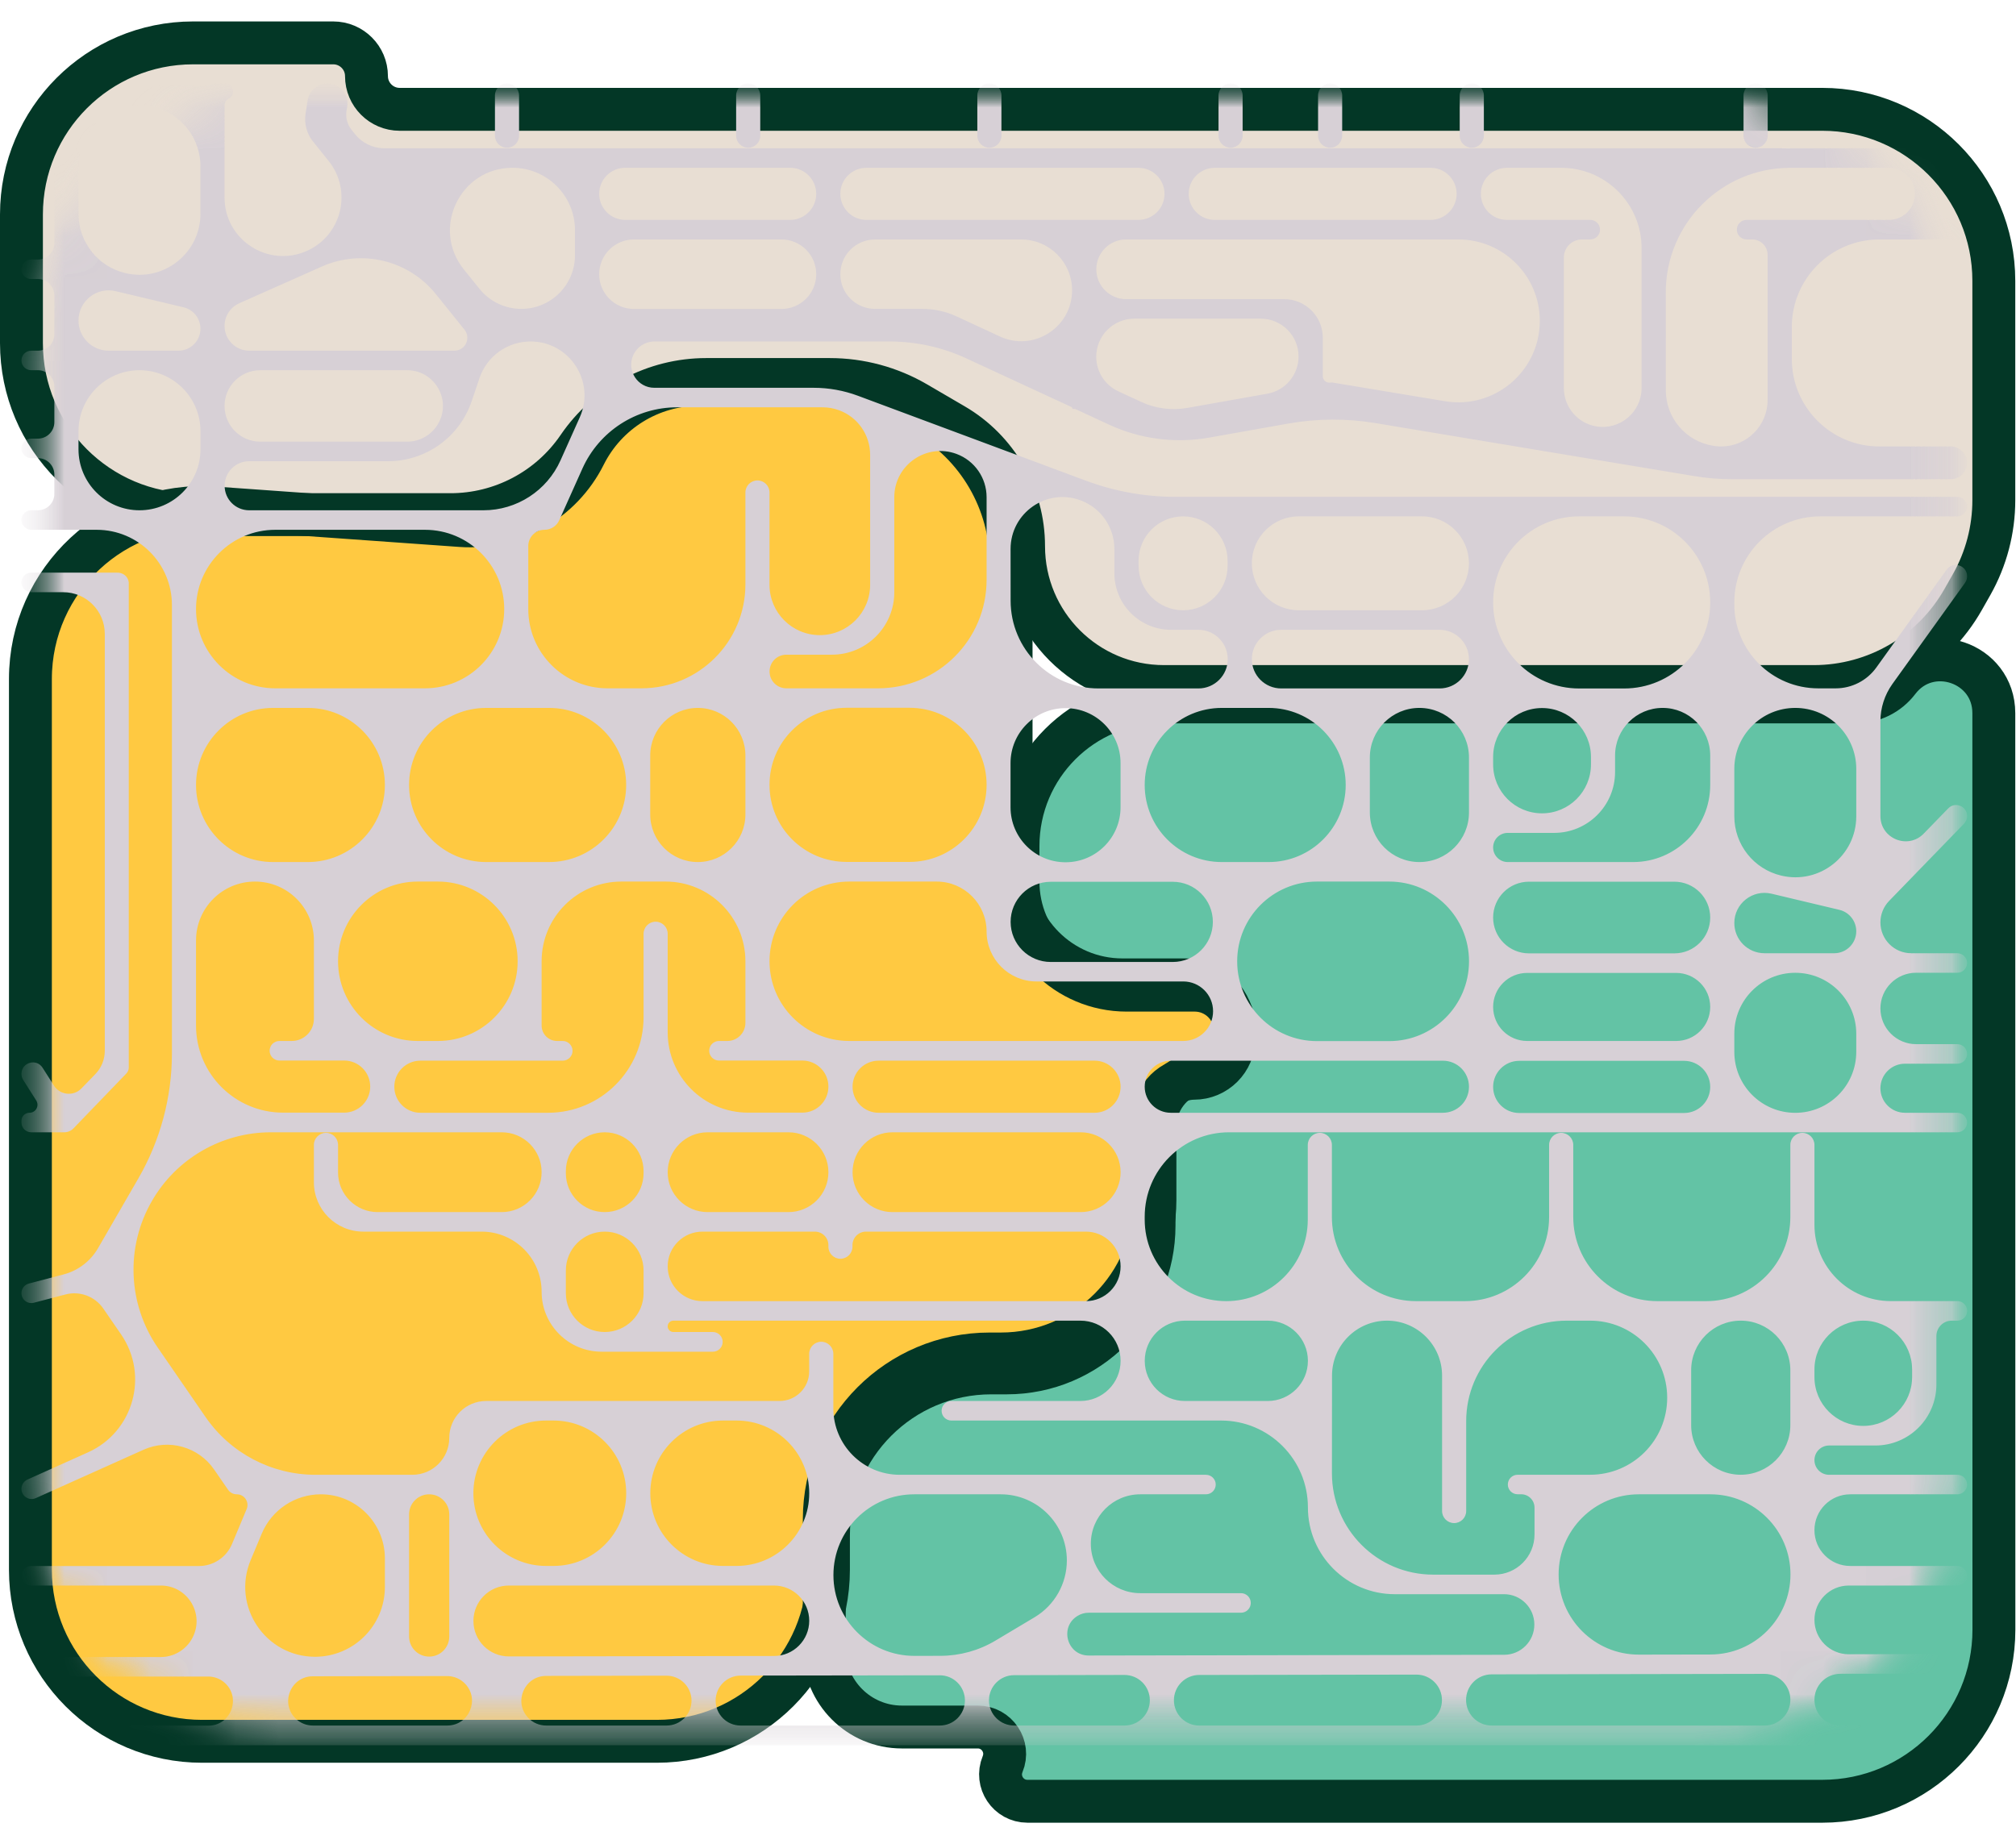 <svg width="47" height="43" viewBox="0 0 47 43" fill="none" xmlns="http://www.w3.org/2000/svg">
<path d="M46.483 16.628C46.483 15.441 44.975 14.932 44.256 15.877C44.022 16.185 43.657 16.366 43.269 16.366H27.094C25.238 16.366 23.733 17.871 23.733 19.727V20.555C23.733 21.953 24.867 23.087 26.266 23.087H27.854C28.375 23.087 28.799 23.511 28.799 24.032C28.799 24.451 28.523 24.82 28.121 24.939L27.862 25.015C27.307 25.179 26.926 25.689 26.926 26.268V27.977C26.926 29.961 25.317 31.57 23.333 31.57H23.071C20.943 31.57 19.217 33.295 19.217 35.424V38.459C19.217 39.458 20.027 40.268 21.026 40.268H22.795C23.241 40.268 23.545 40.721 23.374 41.134C23.204 41.546 23.507 41.999 23.953 41.999H42.485C44.694 41.999 46.485 40.209 46.485 37.999L46.483 16.628Z" fill="#63C3A5"/>
<path d="M23.572 16.008V20.25C23.572 21.684 24.735 22.847 26.169 22.847H27.62C28.254 22.847 28.767 23.361 28.767 23.994V24.21C28.767 24.724 28.35 25.141 27.836 25.141C27.322 25.141 26.905 25.558 26.905 26.072V28.576C26.905 30.473 25.368 32.011 23.471 32.011H23.11C21.014 32.011 19.314 33.71 19.314 35.806V36.601C19.314 38.81 17.523 40.601 15.314 40.601H4.709C2.5 40.601 0.709 38.81 0.709 36.601V15.834C0.709 13.513 2.678 11.679 4.993 11.844L10.745 12.254C11.949 12.34 13.087 11.691 13.628 10.611C14.134 9.6 15.168 8.961 16.299 8.961H19.264C19.956 8.961 20.637 9.141 21.238 9.482L21.546 9.657C22.798 10.367 23.572 11.696 23.572 13.136V16.008Z" fill="#FFC941"/>
<path d="M4.5 1C2.291 1 0.5 2.791 0.5 5V8C0.5 10.209 2.291 12 4.5 12H10.502C11.695 12 12.811 11.41 13.483 10.424C14.155 9.439 15.27 8.849 16.463 8.849H19.346C20.054 8.849 20.749 9.037 21.36 9.393L22.237 9.905C23.244 10.491 23.863 11.569 23.863 12.733C23.863 14.542 25.328 16.008 27.137 16.008H42.287C43.73 16.008 45.06 15.231 45.77 13.975L45.966 13.629C46.305 13.029 46.483 12.351 46.483 11.661V6.549C46.483 4.34 44.692 2.549 42.483 2.549H9.318C8.891 2.549 8.544 2.202 8.544 1.775C8.544 1.347 8.197 1 7.769 1H4.5Z" fill="#E8DED3"/>
<path d="M46.483 16.628C46.483 15.441 44.975 14.932 44.256 15.877V15.877C44.022 16.185 43.657 16.366 43.269 16.366H27.094C25.238 16.366 23.733 17.871 23.733 19.727V20.555C23.733 21.953 24.867 23.087 26.266 23.087H27.854C28.375 23.087 28.799 23.511 28.799 24.032V24.032C28.799 24.451 28.523 24.82 28.121 24.939L27.862 25.015C27.307 25.179 26.926 25.689 26.926 26.268V27.977C26.926 29.961 25.317 31.57 23.333 31.57H23.071C20.943 31.57 19.217 33.295 19.217 35.424V38.459C19.217 39.458 20.027 40.268 21.026 40.268H22.795C23.241 40.268 23.545 40.721 23.374 41.134V41.134C23.204 41.546 23.507 41.999 23.953 41.999H42.485C44.694 41.999 46.485 40.209 46.485 37.999L46.483 16.628Z" stroke="#033726"/>
<path d="M23.572 16.008V20.25C23.572 21.684 24.735 22.847 26.169 22.847H27.62C28.254 22.847 28.767 23.361 28.767 23.994V24.21C28.767 24.724 28.35 25.141 27.836 25.141V25.141C27.322 25.141 26.905 25.558 26.905 26.072V28.576C26.905 30.473 25.368 32.011 23.471 32.011H23.11C21.014 32.011 19.314 33.71 19.314 35.806V36.601C19.314 38.81 17.523 40.601 15.314 40.601H4.709C2.5 40.601 0.709 38.81 0.709 36.601V15.834C0.709 13.513 2.678 11.679 4.993 11.844L10.745 12.254C11.949 12.34 13.087 11.691 13.628 10.611V10.611C14.134 9.6 15.168 8.961 16.299 8.961H19.264C19.956 8.961 20.637 9.141 21.238 9.482L21.546 9.657C22.798 10.367 23.572 11.696 23.572 13.136V16.008Z" stroke="#033726"/>
<path d="M4.5 1C2.291 1 0.5 2.791 0.5 5V8C0.5 10.209 2.291 12 4.5 12H10.502C11.695 12 12.811 11.41 13.483 10.424V10.424C14.155 9.439 15.27 8.849 16.463 8.849H19.346C20.054 8.849 20.749 9.037 21.36 9.393L22.237 9.905C23.244 10.491 23.863 11.569 23.863 12.733V12.733C23.863 14.542 25.328 16.008 27.137 16.008H42.287C43.73 16.008 45.06 15.231 45.77 13.975L45.966 13.629C46.305 13.029 46.483 12.351 46.483 11.661V6.549C46.483 4.34 44.692 2.549 42.483 2.549H9.318C8.891 2.549 8.544 2.202 8.544 1.775V1.775C8.544 1.347 8.197 1 7.769 1H4.5Z" stroke="#033726"/>
<mask id="mask0_32_7283" style="mask-type:luminance" maskUnits="userSpaceOnUse" x="0" y="1" width="46" height="40">
<path d="M39.86 1.945H6.5C3.186 1.945 0.5 4.632 0.5 7.945V34.691C0.5 38.004 3.186 40.691 6.5 40.691H39.86C43.174 40.691 45.86 38.004 45.86 34.691V7.945C45.86 4.632 43.174 1.945 39.86 1.945Z" fill="white"/>
</mask>
<g mask="url(#mask0_32_7283)">
<mask id="mask1_32_7283" style="mask-type:luminance" maskUnits="userSpaceOnUse" x="0" y="1" width="46" height="40">
<path d="M39.86 1.945H6.5C3.186 1.945 0.5 4.632 0.5 7.945V34.691C0.5 38.004 3.186 40.691 6.5 40.691H39.86C43.174 40.691 45.86 38.004 45.86 34.691V7.945C45.86 4.632 43.174 1.945 39.86 1.945Z" fill="white"/>
</mask>
<g mask="url(#mask1_32_7283)">
<g style="mix-blend-mode:multiply">
<mask id="mask2_32_7283" style="mask-type:luminance" maskUnits="userSpaceOnUse" x="0" y="1" width="46" height="40">
<path d="M39.86 1.945H6.5C3.186 1.945 0.5 4.632 0.5 7.945V34.691C0.5 38.004 3.186 40.691 6.5 40.691H39.86C43.174 40.691 45.86 38.004 45.86 34.691V7.945C45.86 4.632 43.174 1.945 39.86 1.945Z" fill="white"/>
</mask>
<g mask="url(#mask2_32_7283)">
<path d="M31.291 3.163V2.227C31.291 2.071 31.165 1.945 31.01 1.945C30.855 1.945 30.729 2.071 30.729 2.227V3.163C30.729 3.319 30.855 3.445 31.01 3.445C31.165 3.445 31.291 3.319 31.291 3.163Z" fill="#D7D0D6"/>
<path d="M1.709 26.314L2.942 25.034C2.98 24.996 3.001 24.946 3.002 24.894V13.58C2.996 13.514 2.963 13.454 2.91 13.411C2.857 13.369 2.789 13.348 2.72 13.352H0.728C0.602 13.352 0.5 13.454 0.5 13.58C0.5 13.706 0.602 13.808 0.728 13.808H1.472C2.008 13.808 2.443 14.243 2.443 14.779V24.501C2.443 24.703 2.365 24.897 2.224 25.043L1.899 25.378C1.715 25.569 1.4 25.537 1.258 25.313L0.992 24.896C0.849 24.67 0.5 24.772 0.5 25.039C0.5 25.09 0.514 25.14 0.542 25.182L0.844 25.659C0.923 25.783 0.834 25.946 0.687 25.946C0.584 25.946 0.5 26.029 0.5 26.132V26.174C0.5 26.299 0.602 26.401 0.728 26.401H1.487C1.529 26.402 1.57 26.395 1.608 26.38C1.646 26.365 1.68 26.342 1.709 26.314" fill="#D7D0D6"/>
<path d="M17.724 3.164V2.226C17.724 2.071 17.598 1.945 17.443 1.945C17.288 1.945 17.162 2.071 17.162 2.226V3.164C17.162 3.319 17.288 3.445 17.443 3.445C17.598 3.445 17.724 3.319 17.724 3.164Z" fill="#D7D0D6"/>
<path d="M12.101 3.164V2.226C12.101 2.071 11.975 1.945 11.82 1.945C11.665 1.945 11.539 2.071 11.539 2.226V3.164C11.539 3.319 11.665 3.445 11.82 3.445C11.975 3.445 12.101 3.319 12.101 3.164Z" fill="#D7D0D6"/>
<path d="M23.347 3.164V2.226C23.347 2.071 23.221 1.945 23.066 1.945C22.911 1.945 22.785 2.071 22.785 2.226V3.164C22.785 3.319 22.911 3.445 23.066 3.445C23.221 3.445 23.347 3.319 23.347 3.164Z" fill="#D7D0D6"/>
<path d="M41.211 3.164V2.226C41.211 2.071 41.085 1.945 40.929 1.945C40.774 1.945 40.648 2.071 40.648 2.226V3.164C40.648 3.319 40.774 3.445 40.929 3.445C41.085 3.445 41.211 3.319 41.211 3.164Z" fill="#D7D0D6"/>
<path d="M8.195 3.025C8.097 2.903 8.054 2.745 8.078 2.59L8.095 2.483C8.138 2.2 7.919 1.945 7.633 1.945C7.403 1.945 7.207 2.113 7.172 2.341L7.124 2.652C7.088 2.884 7.152 3.12 7.299 3.302L7.66 3.751C8.221 4.448 7.97 5.488 7.152 5.851C6.25 6.252 5.235 5.592 5.235 4.606V2.463C5.235 2.394 5.273 2.331 5.334 2.298C5.506 2.206 5.44 1.945 5.245 1.945H5.033C4.994 1.945 4.956 1.955 4.921 1.973C4.887 1.991 4.849 2.001 4.81 2.001H1.918C1.904 2.001 1.893 1.987 1.897 1.973C1.901 1.959 1.89 1.945 1.875 1.945H1.36C1.343 1.945 1.328 1.957 1.324 1.973C1.32 1.989 1.305 2.001 1.289 2.001H0.728C0.602 2.001 0.5 2.103 0.5 2.229C0.5 2.355 0.602 2.457 0.728 2.457H0.884C1.096 2.457 1.267 2.628 1.267 2.84V5.667C1.267 5.879 1.096 6.051 0.884 6.051H0.728C0.602 6.051 0.5 6.153 0.5 6.279C0.5 6.404 0.602 6.506 0.728 6.506H0.884C1.096 6.506 1.267 6.678 1.267 6.89V7.793C1.267 8.005 1.096 8.177 0.884 8.177H0.728C0.602 8.177 0.5 8.279 0.5 8.405C0.5 8.53 0.602 8.632 0.728 8.632H0.884C1.096 8.632 1.267 8.804 1.267 9.016V9.843C1.267 10.055 1.096 10.227 0.884 10.227H0.728C0.602 10.227 0.5 10.329 0.5 10.454C0.5 10.58 0.602 10.682 0.728 10.682H0.884C1.096 10.682 1.267 10.854 1.267 11.066V11.514C1.267 11.726 1.096 11.897 0.884 11.897H0.728C0.602 11.897 0.5 11.999 0.5 12.125C0.5 12.251 0.602 12.353 0.728 12.353H2.254C3.222 12.353 4.008 13.138 4.008 14.106V24.563C4.008 25.585 3.738 26.589 3.227 27.474L2.286 29.102C2.111 29.406 1.821 29.627 1.481 29.716L0.673 29.928C0.571 29.954 0.5 30.046 0.5 30.151C0.5 30.303 0.643 30.414 0.79 30.375L1.526 30.182C1.859 30.095 2.211 30.226 2.407 30.509L2.822 31.112C3.481 32.069 3.111 33.389 2.051 33.864L0.64 34.498C0.555 34.536 0.5 34.621 0.5 34.714C0.5 34.886 0.677 35.001 0.834 34.931L3.346 33.803C3.934 33.539 4.627 33.733 4.992 34.264L5.316 34.734C5.362 34.802 5.439 34.842 5.521 34.842C5.698 34.842 5.819 35.023 5.75 35.187L5.409 36.001C5.279 36.312 4.975 36.514 4.638 36.514H0.728C0.602 36.514 0.5 36.616 0.5 36.742C0.5 36.867 0.602 36.969 0.728 36.969H3.749C4.345 36.969 4.748 37.576 4.517 38.125C4.387 38.434 4.085 38.636 3.749 38.636H0.728C0.602 38.636 0.5 38.737 0.5 38.863C0.5 38.989 0.602 39.091 0.728 39.091H4.708H4.857C5 39.091 5.139 39.145 5.245 39.242C5.629 39.596 5.378 40.237 4.857 40.237H0.728C0.602 40.237 0.5 40.339 0.5 40.465C0.5 40.591 0.602 40.693 0.728 40.693H45.632C45.758 40.693 45.86 40.591 45.86 40.465C45.86 40.339 45.758 40.237 45.632 40.237H42.905C42.571 40.237 42.301 39.966 42.301 39.632C42.301 39.298 42.571 39.028 42.904 39.027L45.633 39.023C45.758 39.023 45.86 38.921 45.86 38.795C45.86 38.669 45.758 38.567 45.632 38.567L43.103 38.572C42.66 38.572 42.301 38.213 42.301 37.77C42.301 37.328 42.66 36.969 43.102 36.969H45.633C45.758 36.969 45.86 36.867 45.86 36.741C45.86 36.615 45.758 36.513 45.633 36.513H43.136C42.675 36.513 42.301 36.139 42.301 35.678C42.301 35.216 42.675 34.842 43.136 34.842H45.633C45.758 34.842 45.86 34.74 45.86 34.614C45.86 34.489 45.758 34.387 45.633 34.387H42.642C42.454 34.387 42.301 34.234 42.301 34.045C42.301 33.857 42.454 33.704 42.642 33.704H43.722C44.507 33.704 45.144 33.067 45.144 32.282V31.152C45.144 30.954 45.304 30.793 45.502 30.793H45.633C45.759 30.793 45.861 30.691 45.861 30.565C45.861 30.439 45.759 30.337 45.633 30.337H44.081C43.098 30.337 42.301 29.54 42.301 28.557V26.695C42.301 26.54 42.175 26.414 42.02 26.414C41.864 26.414 41.739 26.54 41.739 26.695V28.376C41.739 29.459 40.86 30.338 39.777 30.338H38.64C37.556 30.338 36.678 29.459 36.678 28.376V26.695C36.678 26.54 36.552 26.414 36.396 26.414C36.241 26.414 36.115 26.54 36.115 26.695V28.376C36.115 29.459 35.237 30.338 34.153 30.338H33.013C31.93 30.338 31.051 29.459 31.051 28.376V26.695C31.051 26.54 30.925 26.414 30.77 26.414C30.615 26.414 30.489 26.54 30.489 26.695V28.437C30.489 29.487 29.638 30.338 28.588 30.338C27.538 30.338 26.687 29.487 26.687 28.437V28.37C26.687 27.283 27.568 26.401 28.655 26.401H45.633C45.758 26.401 45.86 26.299 45.86 26.174C45.86 26.048 45.758 25.946 45.633 25.946H44.411C44.095 25.946 43.839 25.69 43.839 25.374C43.839 25.058 44.095 24.802 44.411 24.802H45.632C45.758 24.802 45.86 24.7 45.86 24.574C45.86 24.448 45.758 24.346 45.632 24.346H44.671C44.212 24.346 43.839 23.973 43.839 23.513C43.839 23.054 44.212 22.681 44.671 22.681H45.633C45.758 22.681 45.86 22.579 45.86 22.453C45.86 22.328 45.758 22.226 45.633 22.226H44.558C44.161 22.226 43.839 21.904 43.839 21.507C43.839 21.32 43.912 21.14 44.042 21.006L45.788 19.206C45.834 19.158 45.86 19.094 45.86 19.027C45.86 18.797 45.58 18.683 45.42 18.849L44.85 19.436C44.482 19.816 43.839 19.555 43.839 19.027V16.816C43.839 16.505 43.937 16.203 44.117 15.95L45.811 13.591C45.843 13.546 45.86 13.492 45.86 13.437C45.86 13.181 45.532 13.075 45.382 13.283L43.744 15.564C43.525 15.869 43.172 16.05 42.795 16.05H42.391C41.31 16.05 40.433 15.174 40.433 14.093V14.045C40.433 12.938 41.331 12.04 42.438 12.04H45.633C45.758 12.04 45.86 11.938 45.86 11.812C45.86 11.687 45.758 11.585 45.633 11.585H27.408C26.693 11.585 25.984 11.457 25.314 11.207L19.999 9.227C19.67 9.105 19.322 9.042 18.971 9.042H15.255C14.864 9.042 14.602 8.638 14.763 8.281C14.85 8.087 15.043 7.962 15.255 7.962H20.737C21.355 7.962 21.965 8.096 22.526 8.355L24.985 9.493C24.993 9.496 24.998 9.504 24.998 9.513C24.998 9.525 25.008 9.535 25.02 9.535H25.053C25.061 9.535 25.069 9.537 25.076 9.54L25.851 9.899C26.58 10.238 27.396 10.344 28.188 10.204L30.035 9.876C30.706 9.757 31.393 9.753 32.066 9.865L39.496 11.1C39.792 11.15 40.092 11.174 40.393 11.174H45.478C45.689 11.174 45.86 11.003 45.86 10.792C45.86 10.581 45.689 10.41 45.478 10.41H43.816C42.688 10.41 41.773 9.495 41.773 8.367V7.627C41.773 6.498 42.688 5.583 43.816 5.583H45.632C45.758 5.583 45.86 5.481 45.86 5.355C45.86 5.229 45.758 5.127 45.632 5.127H45.535C45.355 5.127 45.209 4.981 45.209 4.801V4.238C45.209 4.058 45.355 3.912 45.535 3.912H45.633C45.758 3.912 45.86 3.81 45.86 3.684C45.86 3.559 45.758 3.457 45.633 3.457H8.958C8.695 3.457 8.445 3.337 8.28 3.132L8.195 3.025ZM42.301 31.932C42.301 31.303 42.81 30.793 43.439 30.793C44.068 30.793 44.578 31.303 44.578 31.932V32.108C44.578 32.737 44.068 33.247 43.439 33.247C42.81 33.247 42.301 32.737 42.301 32.108V31.932ZM5.235 7.599C5.235 7.371 5.37 7.164 5.578 7.071L7.505 6.214C8.433 5.802 9.523 6.065 10.16 6.856L10.829 7.687C10.893 7.767 10.912 7.875 10.879 7.973C10.838 8.095 10.723 8.177 10.594 8.177H5.813C5.494 8.177 5.235 7.918 5.235 7.599ZM5.235 9.465C5.235 9.005 5.608 8.632 6.068 8.632H9.493C10.063 8.632 10.465 9.193 10.282 9.732C10.167 10.07 9.85 10.298 9.493 10.298H6.068C5.608 10.298 5.235 9.925 5.235 9.465ZM5.237 11.327C5.236 11.011 5.492 10.754 5.809 10.754H9.047C9.928 10.754 10.712 10.192 10.995 9.358L11.179 8.815C11.352 8.305 11.83 7.962 12.369 7.962C13.28 7.962 13.889 8.901 13.516 9.732L13.067 10.735C12.75 11.443 12.046 11.898 11.271 11.898H5.809C5.493 11.898 5.237 11.643 5.237 11.327ZM11.755 14.201C11.755 15.222 10.928 16.049 9.907 16.049H6.418C5.397 16.049 4.57 15.222 4.57 14.201C4.57 13.181 5.397 12.353 6.418 12.353H9.907C10.928 12.353 11.755 13.181 11.755 14.201ZM15.52 20.555C16.546 20.555 17.378 21.387 17.378 22.413V23.85C17.378 24.083 17.189 24.272 16.956 24.272H16.762C16.636 24.272 16.534 24.374 16.534 24.5C16.534 24.626 16.636 24.728 16.762 24.728H18.705C19.041 24.728 19.313 25 19.313 25.336C19.313 25.671 19.041 25.943 18.705 25.943H17.44C16.405 25.943 15.566 25.105 15.566 24.07V21.773C15.566 21.617 15.441 21.491 15.285 21.491C15.13 21.491 15.004 21.617 15.004 21.773V23.719C15.004 24.949 14.006 25.946 12.776 25.946H9.801C9.465 25.946 9.193 25.674 9.193 25.339C9.193 25.003 9.465 24.731 9.801 24.731H13.118C13.245 24.731 13.348 24.628 13.348 24.502C13.348 24.375 13.245 24.272 13.118 24.272H12.988C12.789 24.272 12.627 24.111 12.627 23.912V22.413C12.627 21.387 13.459 20.555 14.486 20.555H15.52ZM15.159 17.615C15.159 17.002 15.656 16.506 16.268 16.506C16.881 16.506 17.378 17.002 17.378 17.615V18.991C17.378 19.603 16.881 20.1 16.268 20.1C15.656 20.1 15.159 19.603 15.159 18.991V17.615ZM26.125 27.332C26.125 27.846 25.708 28.262 25.195 28.262H20.806C20.293 28.262 19.876 27.846 19.876 27.332C19.876 26.818 20.293 26.401 20.806 26.401H25.195C25.708 26.401 26.125 26.818 26.125 27.332ZM19.876 25.339C19.876 25.003 20.148 24.731 20.484 24.731H25.517C25.853 24.731 26.125 25.003 26.125 25.339C26.125 25.674 25.853 25.946 25.517 25.946H20.484C20.148 25.946 19.876 25.674 19.876 25.339ZM25.314 28.717C25.762 28.717 26.125 29.08 26.125 29.527C26.125 29.975 25.762 30.338 25.314 30.338H16.377C15.929 30.338 15.566 29.975 15.566 29.527C15.566 29.08 15.929 28.717 16.377 28.717H18.996C19.171 28.717 19.313 28.858 19.313 29.033V29.069C19.313 29.224 19.438 29.35 19.593 29.35C19.748 29.35 19.874 29.224 19.874 29.069V29.033C19.874 28.858 20.016 28.717 20.19 28.717H25.314ZM15.566 27.332C15.566 26.818 15.983 26.401 16.497 26.401H18.382C18.896 26.401 19.313 26.818 19.313 27.332C19.313 27.846 18.896 28.262 18.382 28.262H16.497C15.983 28.262 15.566 27.846 15.566 27.332ZM13.192 27.307C13.192 26.807 13.598 26.401 14.098 26.401C14.598 26.401 15.004 26.807 15.004 27.307V27.356C15.004 27.857 14.598 28.262 14.098 28.262C13.598 28.262 13.192 27.857 13.192 27.356V27.307ZM15.004 30.153C15.004 30.653 14.598 31.058 14.098 31.058C13.598 31.058 13.192 30.653 13.192 30.153V29.623C13.192 29.123 13.598 28.717 14.098 28.717C14.598 28.717 15.004 29.123 15.004 29.623V30.153ZM5.944 20.555C6.703 20.555 7.318 21.17 7.318 21.929V23.756C7.318 24.041 7.087 24.272 6.802 24.272H6.514C6.388 24.272 6.286 24.374 6.286 24.5C6.286 24.626 6.388 24.728 6.514 24.728H8.023C8.359 24.728 8.631 25 8.631 25.336C8.631 25.671 8.359 25.943 8.023 25.943H6.6C5.479 25.943 4.57 25.034 4.57 23.913V21.929C4.57 21.17 5.185 20.555 5.944 20.555ZM4.57 18.303C4.57 17.31 5.374 16.506 6.367 16.506H7.176C8.169 16.506 8.973 17.31 8.973 18.303C8.973 19.295 8.169 20.1 7.176 20.1H6.367C5.374 20.1 4.57 19.295 4.57 18.303ZM7.881 22.413C7.881 21.387 8.713 20.555 9.74 20.555H10.209C11.235 20.555 12.068 21.387 12.068 22.413C12.068 23.44 11.235 24.272 10.209 24.272H9.74C8.713 24.272 7.881 23.44 7.881 22.413ZM14.598 18.303C14.598 19.295 13.793 20.1 12.801 20.1H11.334C10.342 20.1 9.537 19.295 9.537 18.303C9.537 17.31 10.342 16.506 11.334 16.506H12.801C13.793 16.506 14.598 17.31 14.598 18.303ZM1.83 3.878C1.83 3.093 2.466 2.457 3.252 2.457C4.037 2.457 4.673 3.093 4.673 3.878V4.985C4.673 5.903 3.816 6.58 2.923 6.368C2.282 6.216 1.83 5.644 1.83 4.985V3.878ZM1.83 7.473C1.83 7.019 2.254 6.684 2.696 6.789L4.279 7.165C4.51 7.22 4.673 7.426 4.673 7.664C4.673 7.947 4.443 8.177 4.16 8.177H2.534C2.145 8.177 1.83 7.862 1.83 7.473ZM1.83 10.054C1.83 9.269 2.467 8.632 3.252 8.632C4.037 8.632 4.674 9.269 4.674 10.054V10.476C4.674 11.261 4.037 11.898 3.252 11.898C2.467 11.898 1.83 11.261 1.83 10.476V10.054ZM7.348 38.63C6.185 38.631 5.395 37.447 5.845 36.373L6.102 35.759C6.335 35.204 6.878 34.842 7.48 34.842C8.305 34.842 8.973 35.511 8.973 36.336V37.002C8.973 37.9 8.246 38.628 7.348 38.63ZM7.293 40.234C7.149 40.234 7.01 40.18 6.904 40.082C6.52 39.728 6.77 39.086 7.292 39.085L10.425 39.08C10.583 39.08 10.735 39.145 10.844 39.259C11.194 39.627 10.933 40.234 10.426 40.234H7.293ZM10.006 38.626C9.747 38.626 9.537 38.416 9.537 38.157V35.31C9.537 35.052 9.747 34.842 10.005 34.842C10.264 34.842 10.474 35.052 10.474 35.31V38.157C10.474 38.416 10.265 38.626 10.006 38.626ZM18.044 36.969C18.498 36.969 18.866 37.337 18.866 37.79C18.866 38.243 18.499 38.611 18.046 38.612L11.865 38.622C11.408 38.623 11.037 38.253 11.037 37.795C11.037 37.339 11.407 36.969 11.863 36.969H18.044ZM11.036 34.817C11.037 33.881 11.795 33.122 12.731 33.122H12.905C13.841 33.122 14.599 33.881 14.599 34.817C14.599 35.753 13.841 36.512 12.905 36.512H12.731C11.795 36.512 11.036 35.753 11.036 34.817ZM15.161 34.817C15.161 33.881 15.92 33.122 16.856 33.122H17.172C18.108 33.122 18.866 33.881 18.866 34.817C18.866 35.753 18.108 36.512 17.172 36.512H16.856C15.92 36.512 15.161 35.753 15.161 34.817ZM16.122 39.652C16.122 39.974 15.861 40.234 15.54 40.234H12.734C12.576 40.234 12.425 40.17 12.315 40.055C11.964 39.687 12.224 39.077 12.733 39.076L15.539 39.071C15.86 39.071 16.121 39.331 16.122 39.652ZM22.496 39.647C22.496 39.971 22.234 40.234 21.909 40.234H17.266C16.944 40.234 16.684 39.974 16.684 39.652C16.684 39.331 16.944 39.07 17.265 39.069L21.908 39.062C22.232 39.061 22.495 39.323 22.496 39.647ZM21.318 38.609C20.276 38.611 19.43 37.767 19.43 36.726C19.43 35.685 20.273 34.842 21.314 34.842H23.33C24.181 34.842 24.872 35.532 24.872 36.384C24.872 36.927 24.587 37.429 24.121 37.708L23.206 38.254C22.821 38.484 22.38 38.606 21.932 38.608L21.318 38.609ZM26.807 39.643C26.808 39.97 26.543 40.234 26.217 40.234H23.644C23.32 40.234 23.056 39.971 23.056 39.647C23.056 39.322 23.319 39.059 23.643 39.059L26.216 39.054C26.542 39.054 26.806 39.317 26.807 39.643ZM33.617 39.639C33.618 39.968 33.352 40.234 33.023 40.234H27.958C27.632 40.234 27.368 39.97 27.368 39.645C27.368 39.319 27.631 39.055 27.957 39.054L33.022 39.046C33.35 39.046 33.616 39.311 33.617 39.639ZM41.74 39.63C41.741 39.964 41.471 40.234 41.138 40.234H34.776C34.446 40.234 34.179 39.967 34.179 39.637C34.179 39.308 34.445 39.041 34.775 39.04L41.136 39.029C41.469 39.029 41.739 39.298 41.74 39.63ZM41.742 36.709C41.742 37.739 40.908 38.575 39.878 38.577L38.209 38.58C37.175 38.582 36.337 37.744 36.337 36.711C36.337 35.679 37.173 34.842 38.205 34.842H39.874C40.906 34.842 41.742 35.678 41.742 36.709ZM39.427 31.949C39.427 31.311 39.944 30.793 40.583 30.793C41.221 30.793 41.739 31.311 41.739 31.949V33.23C41.739 33.868 41.221 34.386 40.583 34.386C39.944 34.386 39.427 33.868 39.427 33.23V31.949ZM31.054 32.075C31.054 31.367 31.628 30.793 32.337 30.793C33.045 30.793 33.62 31.368 33.62 32.076V35.232C33.62 35.387 33.746 35.513 33.901 35.513C34.056 35.513 34.182 35.387 34.182 35.232V33.136C34.182 31.842 35.231 30.793 36.526 30.793H37.072C38.064 30.793 38.868 31.597 38.868 32.59C38.868 33.582 38.064 34.386 37.072 34.386H35.381C35.255 34.386 35.153 34.488 35.153 34.614C35.153 34.739 35.255 34.841 35.381 34.841H35.464C35.636 34.841 35.775 34.981 35.775 35.152V35.778C35.775 36.296 35.356 36.715 34.838 36.715H33.414C32.109 36.715 31.052 35.657 31.052 34.352L31.054 32.075ZM35.065 37.171C35.455 37.171 35.771 37.488 35.771 37.878C35.771 38.268 35.456 38.584 35.066 38.584L25.382 38.601C24.875 38.602 24.691 37.933 25.126 37.674C25.203 37.627 25.292 37.603 25.382 37.603H28.932C29.058 37.603 29.16 37.501 29.16 37.375C29.16 37.249 29.058 37.147 28.932 37.147H26.583C25.947 37.147 25.431 36.631 25.431 35.995C25.431 35.358 25.947 34.842 26.583 34.842H28.115C28.241 34.842 28.343 34.74 28.343 34.614C28.343 34.489 28.241 34.387 28.115 34.387H20.978C20.122 34.387 19.428 33.693 19.428 32.836V31.567C19.428 31.411 19.302 31.285 19.146 31.285C18.991 31.285 18.865 31.411 18.865 31.567V31.976C18.865 32.357 18.556 32.666 18.174 32.666H11.334C10.859 32.666 10.474 33.051 10.474 33.526C10.474 34.002 10.089 34.387 9.614 34.387H7.357C6.331 34.387 5.371 33.882 4.79 33.037L3.676 31.419C2.977 30.402 2.924 29.073 3.541 28.004C4.112 27.012 5.17 26.401 6.315 26.401H11.697C12.211 26.401 12.627 26.818 12.627 27.332C12.627 27.846 12.211 28.262 11.697 28.262H8.805C8.295 28.262 7.881 27.848 7.881 27.338V26.695C7.881 26.54 7.755 26.414 7.6 26.414C7.444 26.414 7.318 26.54 7.318 26.695V27.566C7.318 28.202 7.834 28.717 8.47 28.717H11.227C12 28.717 12.627 29.344 12.627 30.117C12.627 30.891 13.254 31.517 14.027 31.517H16.619C16.746 31.517 16.848 31.415 16.848 31.288C16.848 31.161 16.746 31.058 16.619 31.058H15.699C15.626 31.058 15.566 30.999 15.566 30.926C15.566 30.852 15.626 30.793 15.699 30.793H25.188C25.706 30.793 26.125 31.212 26.125 31.73C26.125 32.247 25.706 32.666 25.188 32.666H22.18C22.054 32.666 21.952 32.768 21.952 32.894C21.952 33.02 22.054 33.122 22.18 33.122H28.468C29.586 33.122 30.492 34.029 30.492 35.147C30.492 36.265 31.399 37.171 32.517 37.171H35.065ZM30.492 31.73C30.492 32.247 30.073 32.666 29.556 32.666H27.624C27.107 32.666 26.688 32.247 26.688 31.73C26.688 31.212 27.107 30.793 27.624 30.793H29.556C30.073 30.793 30.492 31.212 30.492 31.73ZM19.799 24.272C18.772 24.272 17.94 23.44 17.94 22.413C17.94 21.387 18.772 20.555 19.799 20.555H21.836C22.479 20.555 23.001 21.076 23.001 21.719C23.001 22.362 23.522 22.884 24.165 22.884H27.586C27.97 22.884 28.281 23.195 28.281 23.578C28.281 23.961 27.97 24.272 27.586 24.272H19.799ZM17.94 18.3C17.94 17.307 18.744 16.503 19.737 16.503H21.203C22.196 16.503 23.001 17.307 23.001 18.3C23.001 19.292 22.196 20.097 21.203 20.097H19.737C18.744 20.097 17.94 19.292 17.94 18.3ZM34.247 25.339C34.248 25.674 33.976 25.946 33.64 25.946H27.294C26.959 25.946 26.687 25.674 26.687 25.339C26.687 25.004 26.959 24.732 27.294 24.732H33.64C33.975 24.732 34.247 25.003 34.247 25.339ZM34.248 22.415C34.248 23.442 33.415 24.275 32.388 24.275H30.704C29.676 24.275 28.843 23.442 28.843 22.415C28.843 21.387 29.676 20.555 30.704 20.555H32.388C33.415 20.555 34.248 21.387 34.248 22.415ZM26.687 18.303C26.687 17.31 27.491 16.506 28.484 16.506H29.576C30.568 16.506 31.373 17.31 31.373 18.303C31.373 19.295 30.568 20.1 29.576 20.1H28.484C27.491 20.1 26.687 19.295 26.687 18.303ZM34.247 18.944C34.247 19.582 33.73 20.1 33.091 20.1C32.453 20.1 31.936 19.582 31.936 18.944V17.661C31.936 17.023 32.453 16.506 33.091 16.506C33.73 16.506 34.247 17.023 34.247 17.661V18.944ZM40.433 17.927C40.433 17.142 41.07 16.506 41.854 16.506C42.639 16.506 43.276 17.142 43.276 17.927V19.034C43.276 19.952 42.419 20.629 41.526 20.416C40.885 20.264 40.433 19.692 40.433 19.034V17.927ZM40.433 21.522C40.433 21.068 40.858 20.733 41.3 20.838L42.881 21.214C43.112 21.269 43.276 21.475 43.276 21.713C43.276 21.996 43.046 22.226 42.763 22.226H41.137C40.748 22.226 40.433 21.911 40.433 21.522ZM40.433 24.103C40.433 23.318 41.07 22.682 41.854 22.682C42.639 22.682 43.276 23.318 43.276 24.103V24.526C43.276 25.311 42.639 25.947 41.854 25.947C41.07 25.947 40.433 25.311 40.433 24.526V24.103ZM34.81 14.047C34.81 12.938 35.708 12.04 36.816 12.04H37.864C38.972 12.04 39.871 12.938 39.871 14.047C39.871 15.155 38.972 16.053 37.864 16.053H36.816C35.708 16.053 34.81 15.155 34.81 14.047ZM34.81 17.65C34.81 17.02 35.32 16.509 35.95 16.509C36.58 16.509 37.091 17.02 37.091 17.65V17.823C37.091 18.453 36.58 18.964 35.95 18.964C35.32 18.964 34.81 18.453 34.81 17.823V17.65ZM34.81 19.76C34.81 19.572 34.962 19.42 35.15 19.42H36.232C37.017 19.42 37.653 18.784 37.653 17.999V17.615C37.653 17.002 38.149 16.506 38.762 16.506C39.375 16.506 39.871 17.002 39.871 17.615V18.303C39.871 19.295 39.067 20.1 38.074 20.1H35.15C34.963 20.1 34.81 19.948 34.81 19.76ZM34.81 21.394C34.81 20.932 35.184 20.558 35.645 20.558H39.035C39.496 20.558 39.871 20.932 39.871 21.394C39.871 21.855 39.496 22.229 39.035 22.229H35.645C35.184 22.229 34.81 21.855 34.81 21.394ZM34.81 23.478C34.81 23.04 35.165 22.685 35.603 22.685H39.077C39.515 22.685 39.871 23.04 39.871 23.478C39.871 23.917 39.515 24.272 39.077 24.272H35.603C35.165 24.272 34.81 23.917 34.81 23.478ZM34.81 25.343C34.81 25.008 35.082 24.735 35.417 24.735H39.263C39.599 24.735 39.871 25.008 39.871 25.343C39.871 25.678 39.599 25.951 39.263 25.951H35.417C35.082 25.951 34.81 25.678 34.81 25.343ZM29.185 13.135C29.185 12.53 29.675 12.04 30.28 12.04H33.152C33.756 12.04 34.246 12.53 34.246 13.135C34.246 13.739 33.756 14.229 33.152 14.229H30.28C29.675 14.229 29.185 13.739 29.185 13.135ZM29.185 15.369C29.185 14.992 29.491 14.685 29.869 14.685H33.563C33.94 14.685 34.246 14.992 34.246 15.369C34.246 15.746 33.94 16.052 33.563 16.052H29.869C29.491 16.052 29.185 15.746 29.185 15.369ZM26.544 13.08C26.543 12.506 27.008 12.04 27.582 12.04C28.156 12.04 28.62 12.505 28.62 13.078V13.192C28.62 13.765 28.156 14.229 27.582 14.229C27.01 14.229 26.546 13.766 26.545 13.194L26.544 13.08ZM23.56 12.801C23.56 11.957 24.401 11.372 25.192 11.666C25.666 11.842 25.98 12.294 25.98 12.8V13.364C25.98 14.094 26.572 14.685 27.302 14.685H27.94C28.317 14.685 28.623 14.992 28.623 15.369C28.623 15.746 28.317 16.052 27.94 16.052H25.609C24.479 16.052 23.562 15.137 23.561 14.007L23.56 12.801ZM23.559 17.793C23.559 17.085 24.133 16.511 24.841 16.511C25.55 16.511 26.124 17.085 26.124 17.793V18.822C26.124 19.531 25.55 20.105 24.841 20.105C24.133 20.105 23.559 19.531 23.559 18.822V17.793ZM23.561 21.497C23.56 20.98 23.979 20.56 24.496 20.56H27.341C27.857 20.56 28.276 20.978 28.276 21.495C28.276 22.011 27.857 22.43 27.341 22.43H24.496C23.981 22.43 23.562 22.013 23.561 21.497ZM20.849 11.593C20.849 10.843 21.597 10.323 22.3 10.584C22.722 10.741 23.001 11.143 23.001 11.593V13.519C23.001 14.916 21.869 16.049 20.471 16.049H18.333C18.116 16.049 17.941 15.874 17.941 15.657C17.941 15.44 18.116 15.265 18.333 15.265H19.395C20.198 15.265 20.849 14.613 20.849 13.81L20.849 11.593ZM19.179 9.497C19.311 9.497 19.442 9.521 19.566 9.567C19.999 9.728 20.286 10.142 20.286 10.604V13.636C20.286 14.283 19.761 14.809 19.113 14.809C18.465 14.809 17.94 14.283 17.94 13.636V11.483C17.94 11.328 17.814 11.202 17.659 11.202C17.504 11.202 17.378 11.328 17.378 11.483V13.626C17.378 14.964 16.293 16.049 14.954 16.049H14.164C13.144 16.049 12.316 15.222 12.316 14.201V12.731C12.316 12.522 12.485 12.353 12.694 12.353C12.842 12.353 12.977 12.266 13.038 12.13L13.578 10.925C13.968 10.056 14.831 9.497 15.783 9.497H19.179ZM30.274 8.312C30.274 8.739 29.967 9.105 29.546 9.18L27.681 9.511C27.317 9.575 26.941 9.527 26.606 9.371L26.072 9.124C25.758 8.979 25.557 8.664 25.557 8.318C25.557 7.828 25.955 7.43 26.445 7.43H29.392C29.879 7.43 30.274 7.825 30.274 8.312ZM35.898 7.482C35.898 8.655 34.845 9.547 33.688 9.355L31.068 8.92C31.051 8.917 31.034 8.917 31.017 8.92C30.924 8.937 30.839 8.865 30.839 8.771V7.875C30.839 7.378 30.436 6.975 29.939 6.975H26.255C25.87 6.975 25.559 6.663 25.559 6.279C25.559 5.895 25.87 5.583 26.255 5.583H33.999C35.048 5.583 35.898 6.433 35.898 7.482ZM38.835 6.819C38.834 5.214 40.135 3.913 41.739 3.913H44.036C44.372 3.913 44.644 4.185 44.644 4.52C44.644 4.855 44.372 5.127 44.036 5.127H40.72C40.594 5.127 40.492 5.229 40.492 5.355C40.492 5.481 40.594 5.583 40.72 5.583H40.85C41.049 5.583 41.209 5.744 41.209 5.942V9.328C41.209 9.926 40.724 10.41 40.127 10.41C40.067 10.41 40.007 10.405 39.948 10.396L39.93 10.392C39.299 10.287 38.836 9.741 38.836 9.102L38.835 6.819ZM34.524 4.521C34.523 4.186 34.795 3.913 35.131 3.913H36.399C37.433 3.913 38.271 4.751 38.271 5.785V9.048C38.271 9.608 37.768 10.033 37.216 9.942C36.779 9.869 36.459 9.491 36.459 9.048V6.005C36.459 5.772 36.647 5.583 36.88 5.583H37.074C37.2 5.583 37.302 5.481 37.302 5.355C37.302 5.229 37.2 5.127 37.074 5.127H35.131C34.796 5.127 34.525 4.856 34.524 4.521ZM27.713 4.521C27.712 4.186 27.984 3.913 28.32 3.913H33.352C33.688 3.913 33.959 4.185 33.959 4.52C33.959 4.855 33.688 5.127 33.352 5.127H28.32C27.985 5.127 27.714 4.856 27.713 4.521ZM19.591 4.521C19.59 4.186 19.862 3.913 20.198 3.913H26.541C26.877 3.913 27.149 4.185 27.149 4.52C27.149 4.855 26.877 5.127 26.541 5.127H20.198C19.863 5.127 19.592 4.856 19.591 4.521ZM19.591 6.394C19.59 5.947 19.952 5.584 20.4 5.584H23.808C24.463 5.584 24.994 6.115 24.994 6.769C24.994 7.635 24.096 8.209 23.31 7.845L22.303 7.378C22.053 7.262 21.781 7.202 21.506 7.202H20.4C19.953 7.202 19.591 6.841 19.591 6.394ZM13.969 4.52C13.969 4.184 14.241 3.912 14.576 3.912H18.421C18.757 3.912 19.029 4.184 19.029 4.52C19.029 4.855 18.757 5.127 18.421 5.127H14.576C14.241 5.127 13.969 4.855 13.969 4.52ZM13.969 6.394C13.969 5.946 14.332 5.583 14.78 5.583H18.218C18.666 5.583 19.029 5.946 19.029 6.394C19.029 6.841 18.666 7.204 18.218 7.204H14.78C14.332 7.204 13.969 6.841 13.969 6.394ZM11.948 3.912C12.753 3.912 13.405 4.564 13.405 5.368V5.951C13.405 6.642 12.845 7.202 12.154 7.202C11.775 7.202 11.416 7.03 11.179 6.735L10.813 6.281C10.047 5.328 10.725 3.912 11.948 3.912Z" fill="#D7D0D6"/>
<path d="M34.594 3.163V2.227C34.594 2.071 34.468 1.945 34.313 1.945C34.157 1.945 34.031 2.071 34.031 2.227V3.163C34.031 3.319 34.157 3.445 34.313 3.445C34.468 3.445 34.594 3.319 34.594 3.163Z" fill="#D7D0D6"/>
<path d="M28.97 3.164V2.226C28.97 2.071 28.844 1.945 28.689 1.945C28.534 1.945 28.408 2.071 28.408 2.226V3.164C28.408 3.319 28.534 3.445 28.689 3.445C28.844 3.445 28.97 3.319 28.97 3.164Z" fill="#D7D0D6"/>
</g>
</g>
</g>
</g>
</svg>
